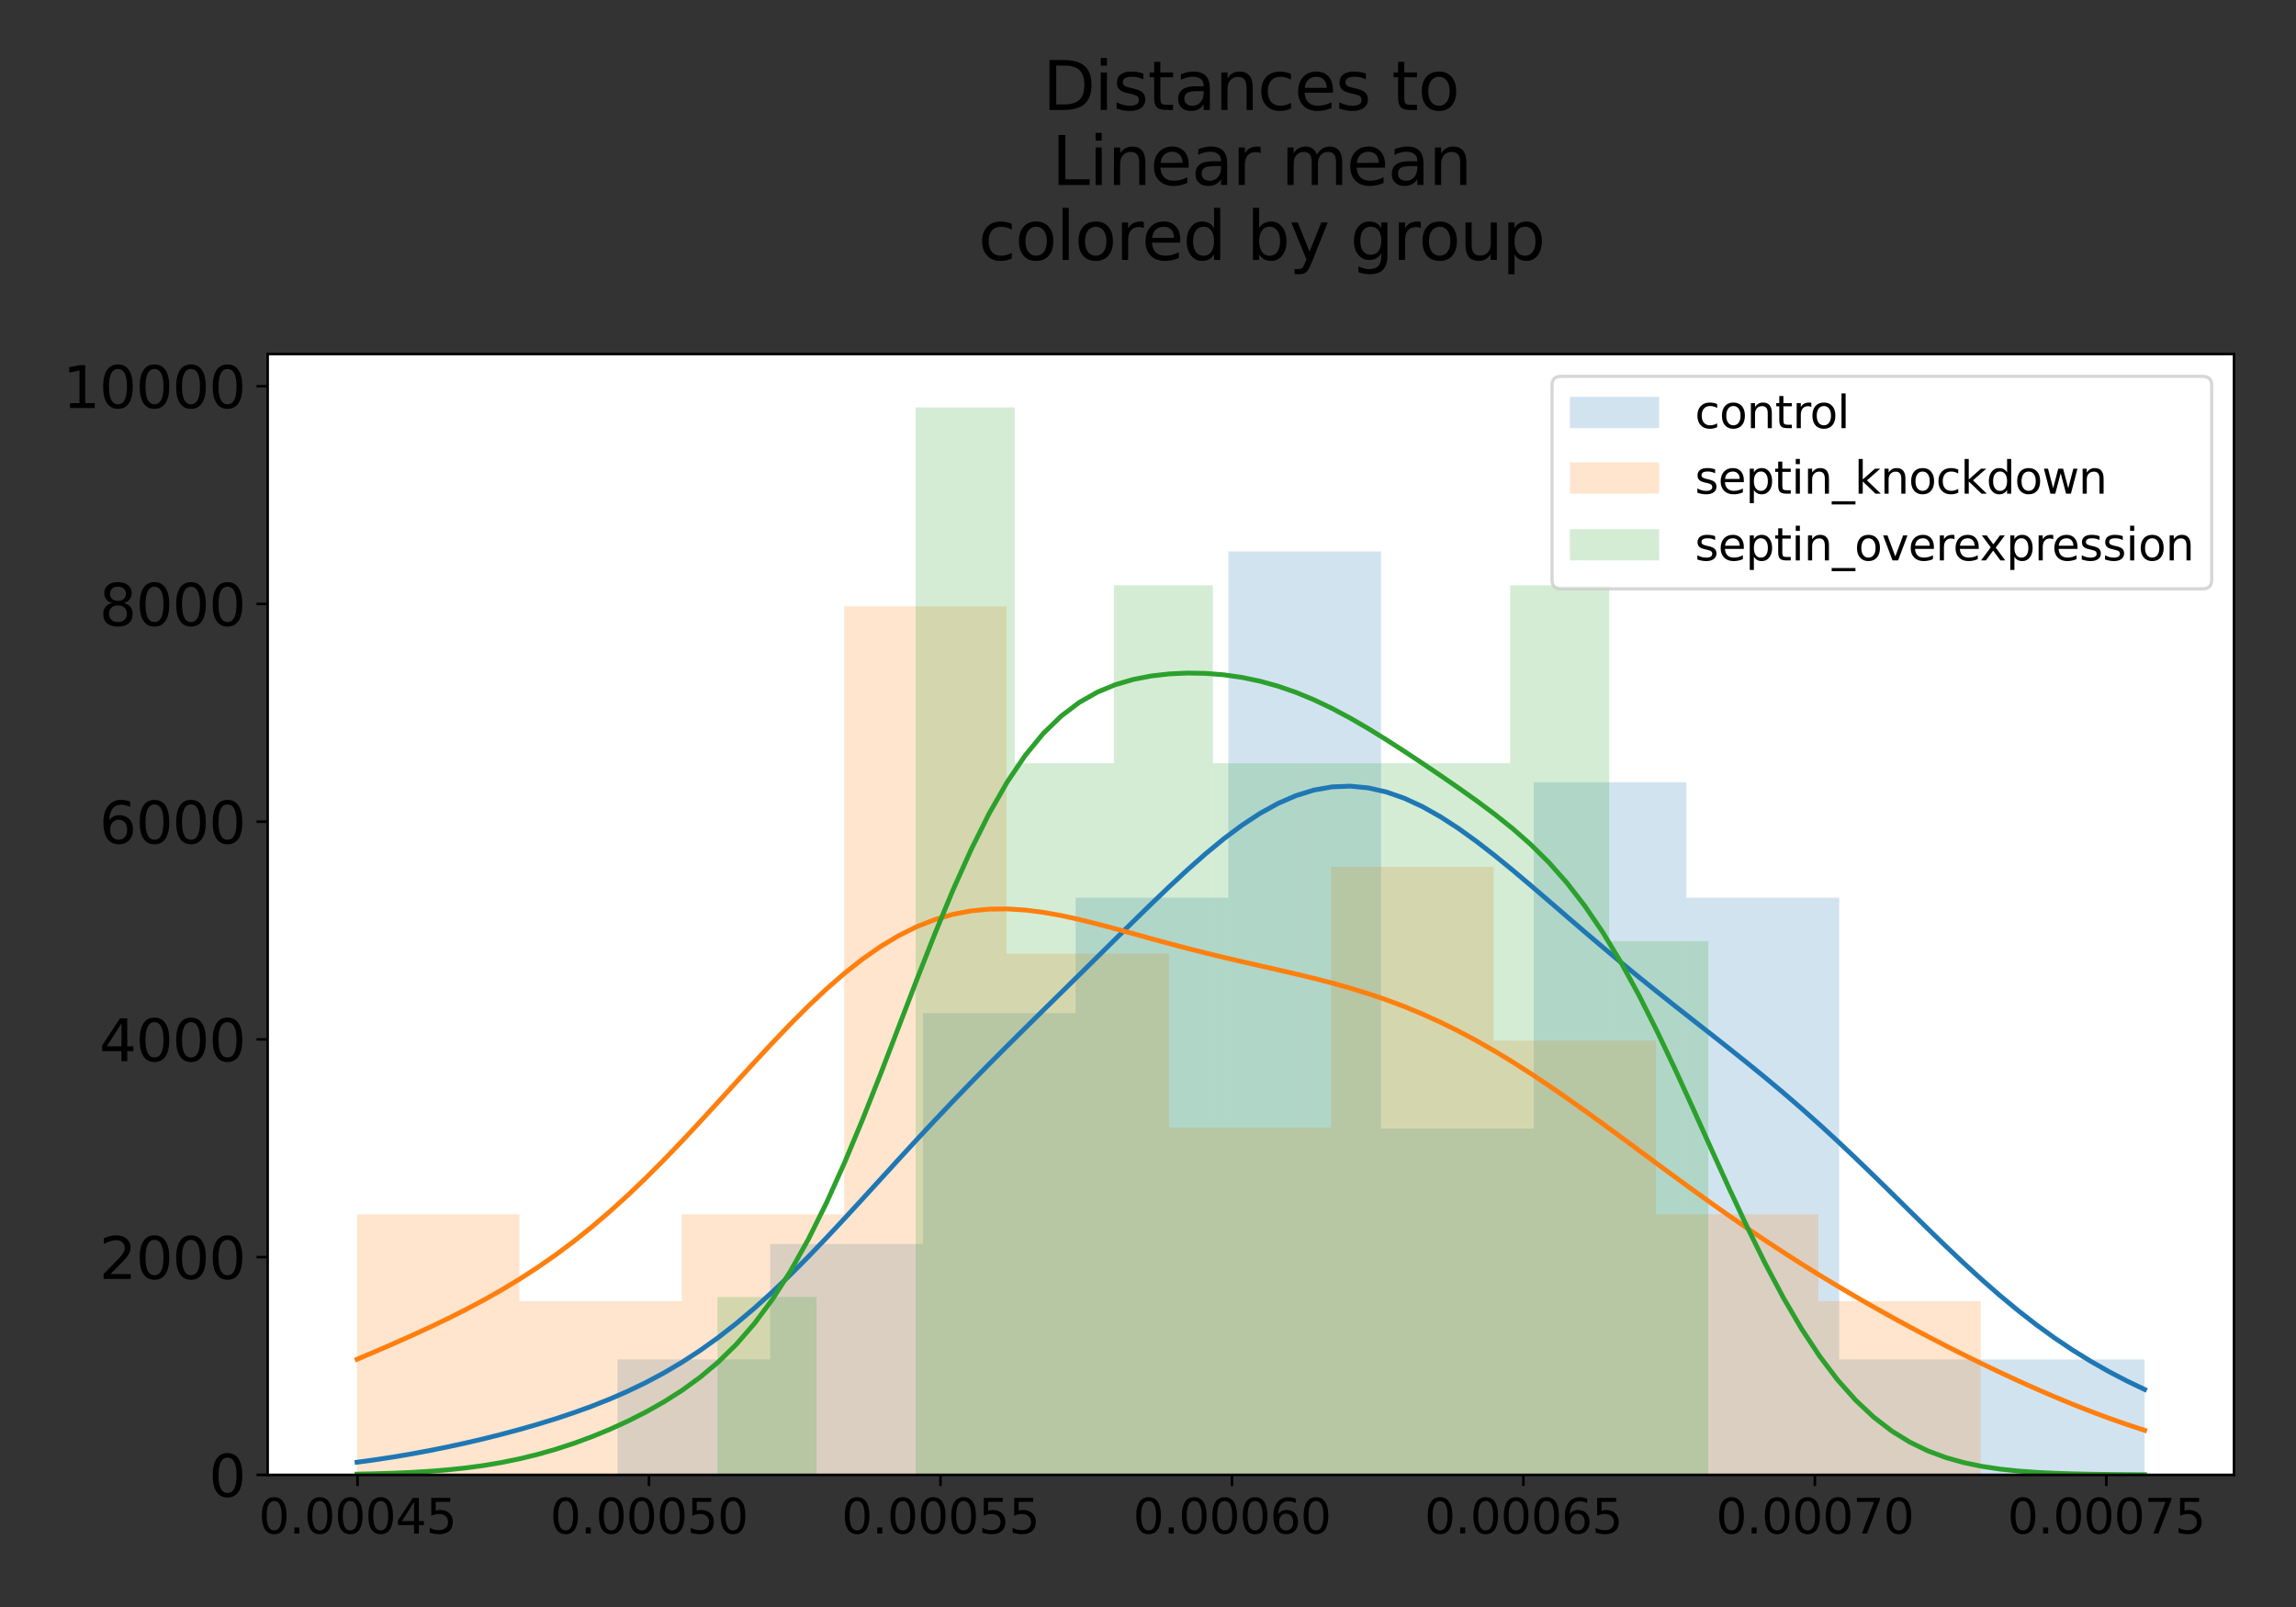 <?xml version="1.0" encoding="utf-8" standalone="no"?>
<!DOCTYPE svg PUBLIC "-//W3C//DTD SVG 1.1//EN"
  "http://www.w3.org/Graphics/SVG/1.1/DTD/svg11.dtd">
<svg xmlns:xlink="http://www.w3.org/1999/xlink" width="720pt" height="504pt" viewBox="0 0 720 504" xmlns="http://www.w3.org/2000/svg" version="1.1">
 <rect x="0" y="0" width="720" height="504" fill="#333333" stroke="none"/>
 <defs>
  <style type="text/css">*{stroke-linejoin: round; stroke-linecap: butt}</style>
 </defs>
 <g id="figure_1">
  <g id="patch_1">
   <path d="M 0 504
L 720 504
L 720 0
L 0 0
L 0 504
z
" style="fill: none"/>
  </g>
  <g id="axes_1">
   <g id="patch_2">
    <path d="M 83.94 462.56
L 700.56 462.56
L 700.56 111.04
L 83.94 111.04
z
" style="fill: #ffffff"/>
   </g>
   <g id="patch_3">
    <path d="M 193.637 462.56
L 241.527 462.56
L 241.527 426.357
L 193.637 426.357
z
" clip-path="url(#pc7be774b21)" style="fill: #1f77b4; opacity: 0.2"/>
   </g>
   <g id="patch_4">
    <path d="M 241.527 462.56
L 289.416 462.56
L 289.416 390.154
L 241.527 390.154
z
" clip-path="url(#pc7be774b21)" style="fill: #1f77b4; opacity: 0.2"/>
   </g>
   <g id="patch_5">
    <path d="M 289.416 462.56
L 337.306 462.56
L 337.306 317.748
L 289.416 317.748
z
" clip-path="url(#pc7be774b21)" style="fill: #1f77b4; opacity: 0.2"/>
   </g>
   <g id="patch_6">
    <path d="M 337.306 462.56
L 385.195 462.56
L 385.195 281.545
L 337.306 281.545
z
" clip-path="url(#pc7be774b21)" style="fill: #1f77b4; opacity: 0.2"/>
   </g>
   <g id="patch_7">
    <path d="M 385.195 462.56
L 433.084 462.56
L 433.084 172.936
L 385.195 172.936
z
" clip-path="url(#pc7be774b21)" style="fill: #1f77b4; opacity: 0.2"/>
   </g>
   <g id="patch_8">
    <path d="M 433.084 462.56
L 480.974 462.56
L 480.974 353.951
L 433.084 353.951
z
" clip-path="url(#pc7be774b21)" style="fill: #1f77b4; opacity: 0.2"/>
   </g>
   <g id="patch_9">
    <path d="M 480.974 462.56
L 528.863 462.56
L 528.863 245.342
L 480.974 245.342
z
" clip-path="url(#pc7be774b21)" style="fill: #1f77b4; opacity: 0.2"/>
   </g>
   <g id="patch_10">
    <path d="M 528.863 462.56
L 576.753 462.56
L 576.753 281.545
L 528.863 281.545
z
" clip-path="url(#pc7be774b21)" style="fill: #1f77b4; opacity: 0.2"/>
   </g>
   <g id="patch_11">
    <path d="M 576.753 462.56
L 624.642 462.56
L 624.642 426.357
L 576.753 426.357
z
" clip-path="url(#pc7be774b21)" style="fill: #1f77b4; opacity: 0.2"/>
   </g>
   <g id="patch_12">
    <path d="M 624.642 462.56
L 672.532 462.56
L 672.532 426.357
L 624.642 426.357
z
" clip-path="url(#pc7be774b21)" style="fill: #1f77b4; opacity: 0.2"/>
   </g>
   <g id="patch_13">
    <path d="M 111.968 462.56
L 162.885 462.56
L 162.885 380.839
L 111.968 380.839
z
" clip-path="url(#pc7be774b21)" style="fill: #ff7f0e; opacity: 0.2"/>
   </g>
   <g id="patch_14">
    <path d="M 162.885 462.56
L 213.802 462.56
L 213.802 408.08
L 162.885 408.08
z
" clip-path="url(#pc7be774b21)" style="fill: #ff7f0e; opacity: 0.2"/>
   </g>
   <g id="patch_15">
    <path d="M 213.802 462.56
L 264.719 462.56
L 264.719 380.839
L 213.802 380.839
z
" clip-path="url(#pc7be774b21)" style="fill: #ff7f0e; opacity: 0.2"/>
   </g>
   <g id="patch_16">
    <path d="M 264.719 462.56
L 315.637 462.56
L 315.637 190.158
L 264.719 190.158
z
" clip-path="url(#pc7be774b21)" style="fill: #ff7f0e; opacity: 0.2"/>
   </g>
   <g id="patch_17">
    <path d="M 315.637 462.56
L 366.554 462.56
L 366.554 299.119
L 315.637 299.119
z
" clip-path="url(#pc7be774b21)" style="fill: #ff7f0e; opacity: 0.2"/>
   </g>
   <g id="patch_18">
    <path d="M 366.554 462.56
L 417.471 462.56
L 417.471 353.599
L 366.554 353.599
z
" clip-path="url(#pc7be774b21)" style="fill: #ff7f0e; opacity: 0.2"/>
   </g>
   <g id="patch_19">
    <path d="M 417.471 462.56
L 468.388 462.56
L 468.388 271.879
L 417.471 271.879
z
" clip-path="url(#pc7be774b21)" style="fill: #ff7f0e; opacity: 0.2"/>
   </g>
   <g id="patch_20">
    <path d="M 468.388 462.56
L 519.305 462.56
L 519.305 326.359
L 468.388 326.359
z
" clip-path="url(#pc7be774b21)" style="fill: #ff7f0e; opacity: 0.2"/>
   </g>
   <g id="patch_21">
    <path d="M 519.305 462.56
L 570.222 462.56
L 570.222 380.839
L 519.305 380.839
z
" clip-path="url(#pc7be774b21)" style="fill: #ff7f0e; opacity: 0.2"/>
   </g>
   <g id="patch_22">
    <path d="M 570.222 462.56
L 621.139 462.56
L 621.139 408.08
L 570.222 408.08
z
" clip-path="url(#pc7be774b21)" style="fill: #ff7f0e; opacity: 0.2"/>
   </g>
   <g id="patch_23">
    <path d="M 224.987 462.56
L 256.059 462.56
L 256.059 406.763
L 224.987 406.763
z
" clip-path="url(#pc7be774b21)" style="fill: #2ca02c; opacity: 0.2"/>
   </g>
   <g id="patch_24">
    <path d="M 256.059 462.56
L 287.132 462.56
L 287.132 462.56
L 256.059 462.56
z
" clip-path="url(#pc7be774b21)" style="fill: #2ca02c; opacity: 0.2"/>
   </g>
   <g id="patch_25">
    <path d="M 287.132 462.56
L 318.204 462.56
L 318.204 127.779
L 287.132 127.779
z
" clip-path="url(#pc7be774b21)" style="fill: #2ca02c; opacity: 0.2"/>
   </g>
   <g id="patch_26">
    <path d="M 318.204 462.56
L 349.276 462.56
L 349.276 239.373
L 318.204 239.373
z
" clip-path="url(#pc7be774b21)" style="fill: #2ca02c; opacity: 0.2"/>
   </g>
   <g id="patch_27">
    <path d="M 349.276 462.56
L 380.349 462.56
L 380.349 183.576
L 349.276 183.576
z
" clip-path="url(#pc7be774b21)" style="fill: #2ca02c; opacity: 0.2"/>
   </g>
   <g id="patch_28">
    <path d="M 380.349 462.56
L 411.421 462.56
L 411.421 239.373
L 380.349 239.373
z
" clip-path="url(#pc7be774b21)" style="fill: #2ca02c; opacity: 0.2"/>
   </g>
   <g id="patch_29">
    <path d="M 411.421 462.56
L 442.493 462.56
L 442.493 239.373
L 411.421 239.373
z
" clip-path="url(#pc7be774b21)" style="fill: #2ca02c; opacity: 0.2"/>
   </g>
   <g id="patch_30">
    <path d="M 442.493 462.56
L 473.566 462.56
L 473.566 239.373
L 442.493 239.373
z
" clip-path="url(#pc7be774b21)" style="fill: #2ca02c; opacity: 0.2"/>
   </g>
   <g id="patch_31">
    <path d="M 473.566 462.56
L 504.638 462.56
L 504.638 183.576
L 473.566 183.576
z
" clip-path="url(#pc7be774b21)" style="fill: #2ca02c; opacity: 0.2"/>
   </g>
   <g id="patch_32">
    <path d="M 504.638 462.56
L 535.711 462.56
L 535.711 295.17
L 504.638 295.17
z
" clip-path="url(#pc7be774b21)" style="fill: #2ca02c; opacity: 0.2"/>
   </g>
   <g id="matplotlib.axis_1">
    <g id="xtick_1">
     <g id="line2d_1">
      <defs>
       <path id="m8745c8c488" d="M 0 0
L 0 3.5
" style="stroke: #000000; stroke-width: 0.8"/>
      </defs>
      <g>
       <use xlink:href="#m8745c8c488" x="112.113" y="462.56" style="stroke: #000000; stroke-width: 0.8"/>
      </g>
     </g>
     <g id="text_1">
      <!-- 0.00045 -->
      <g transform="translate(81.098 480.958)scale(0.15 -0.15)">
       <defs>
        <path id="DejaVuSans-30" d="M 2034 4250
Q 1547 4250 1301 3770
Q 1056 3291 1056 2328
Q 1056 1369 1301 889
Q 1547 409 2034 409
Q 2525 409 2770 889
Q 3016 1369 3016 2328
Q 3016 3291 2770 3770
Q 2525 4250 2034 4250
z
M 2034 4750
Q 2819 4750 3233 4129
Q 3647 3509 3647 2328
Q 3647 1150 3233 529
Q 2819 -91 2034 -91
Q 1250 -91 836 529
Q 422 1150 422 2328
Q 422 3509 836 4129
Q 1250 4750 2034 4750
z
" transform="scale(0.016)"/>
        <path id="DejaVuSans-2e" d="M 684 794
L 1344 794
L 1344 0
L 684 0
L 684 794
z
" transform="scale(0.016)"/>
        <path id="DejaVuSans-34" d="M 2419 4116
L 825 1625
L 2419 1625
L 2419 4116
z
M 2253 4666
L 3047 4666
L 3047 1625
L 3713 1625
L 3713 1100
L 3047 1100
L 3047 0
L 2419 0
L 2419 1100
L 313 1100
L 313 1709
L 2253 4666
z
" transform="scale(0.016)"/>
        <path id="DejaVuSans-35" d="M 691 4666
L 3169 4666
L 3169 4134
L 1269 4134
L 1269 2991
Q 1406 3038 1543 3061
Q 1681 3084 1819 3084
Q 2600 3084 3056 2656
Q 3513 2228 3513 1497
Q 3513 744 3044 326
Q 2575 -91 1722 -91
Q 1428 -91 1123 -41
Q 819 9 494 109
L 494 744
Q 775 591 1075 516
Q 1375 441 1709 441
Q 2250 441 2565 725
Q 2881 1009 2881 1497
Q 2881 1984 2565 2268
Q 2250 2553 1709 2553
Q 1456 2553 1204 2497
Q 953 2441 691 2322
L 691 4666
z
" transform="scale(0.016)"/>
       </defs>
       <use xlink:href="#DejaVuSans-30"/>
       <use xlink:href="#DejaVuSans-2e" x="63.623"/>
       <use xlink:href="#DejaVuSans-30" x="95.41"/>
       <use xlink:href="#DejaVuSans-30" x="159.033"/>
       <use xlink:href="#DejaVuSans-30" x="222.656"/>
       <use xlink:href="#DejaVuSans-34" x="286.279"/>
       <use xlink:href="#DejaVuSans-35" x="349.902"/>
      </g>
     </g>
    </g>
    <g id="xtick_2">
     <g id="line2d_2">
      <g>
       <use xlink:href="#m8745c8c488" x="203.515" y="462.56" style="stroke: #000000; stroke-width: 0.8"/>
      </g>
     </g>
     <g id="text_2">
      <!-- 0.00050 -->
      <g transform="translate(172.5 480.958)scale(0.15 -0.15)">
       <use xlink:href="#DejaVuSans-30"/>
       <use xlink:href="#DejaVuSans-2e" x="63.623"/>
       <use xlink:href="#DejaVuSans-30" x="95.41"/>
       <use xlink:href="#DejaVuSans-30" x="159.033"/>
       <use xlink:href="#DejaVuSans-30" x="222.656"/>
       <use xlink:href="#DejaVuSans-35" x="286.279"/>
       <use xlink:href="#DejaVuSans-30" x="349.902"/>
      </g>
     </g>
    </g>
    <g id="xtick_3">
     <g id="line2d_3">
      <g>
       <use xlink:href="#m8745c8c488" x="294.917" y="462.56" style="stroke: #000000; stroke-width: 0.8"/>
      </g>
     </g>
     <g id="text_3">
      <!-- 0.00055 -->
      <g transform="translate(263.902 480.958)scale(0.15 -0.15)">
       <use xlink:href="#DejaVuSans-30"/>
       <use xlink:href="#DejaVuSans-2e" x="63.623"/>
       <use xlink:href="#DejaVuSans-30" x="95.41"/>
       <use xlink:href="#DejaVuSans-30" x="159.033"/>
       <use xlink:href="#DejaVuSans-30" x="222.656"/>
       <use xlink:href="#DejaVuSans-35" x="286.279"/>
       <use xlink:href="#DejaVuSans-35" x="349.902"/>
      </g>
     </g>
    </g>
    <g id="xtick_4">
     <g id="line2d_4">
      <g>
       <use xlink:href="#m8745c8c488" x="386.319" y="462.56" style="stroke: #000000; stroke-width: 0.8"/>
      </g>
     </g>
     <g id="text_4">
      <!-- 0.00060 -->
      <g transform="translate(355.304 480.958)scale(0.15 -0.15)">
       <defs>
        <path id="DejaVuSans-36" d="M 2113 2584
Q 1688 2584 1439 2293
Q 1191 2003 1191 1497
Q 1191 994 1439 701
Q 1688 409 2113 409
Q 2538 409 2786 701
Q 3034 994 3034 1497
Q 3034 2003 2786 2293
Q 2538 2584 2113 2584
z
M 3366 4563
L 3366 3988
Q 3128 4100 2886 4159
Q 2644 4219 2406 4219
Q 1781 4219 1451 3797
Q 1122 3375 1075 2522
Q 1259 2794 1537 2939
Q 1816 3084 2150 3084
Q 2853 3084 3261 2657
Q 3669 2231 3669 1497
Q 3669 778 3244 343
Q 2819 -91 2113 -91
Q 1303 -91 875 529
Q 447 1150 447 2328
Q 447 3434 972 4092
Q 1497 4750 2381 4750
Q 2619 4750 2861 4703
Q 3103 4656 3366 4563
z
" transform="scale(0.016)"/>
       </defs>
       <use xlink:href="#DejaVuSans-30"/>
       <use xlink:href="#DejaVuSans-2e" x="63.623"/>
       <use xlink:href="#DejaVuSans-30" x="95.41"/>
       <use xlink:href="#DejaVuSans-30" x="159.033"/>
       <use xlink:href="#DejaVuSans-30" x="222.656"/>
       <use xlink:href="#DejaVuSans-36" x="286.279"/>
       <use xlink:href="#DejaVuSans-30" x="349.902"/>
      </g>
     </g>
    </g>
    <g id="xtick_5">
     <g id="line2d_5">
      <g>
       <use xlink:href="#m8745c8c488" x="477.72" y="462.56" style="stroke: #000000; stroke-width: 0.8"/>
      </g>
     </g>
     <g id="text_5">
      <!-- 0.00065 -->
      <g transform="translate(446.706 480.958)scale(0.15 -0.15)">
       <use xlink:href="#DejaVuSans-30"/>
       <use xlink:href="#DejaVuSans-2e" x="63.623"/>
       <use xlink:href="#DejaVuSans-30" x="95.41"/>
       <use xlink:href="#DejaVuSans-30" x="159.033"/>
       <use xlink:href="#DejaVuSans-30" x="222.656"/>
       <use xlink:href="#DejaVuSans-36" x="286.279"/>
       <use xlink:href="#DejaVuSans-35" x="349.902"/>
      </g>
     </g>
    </g>
    <g id="xtick_6">
     <g id="line2d_6">
      <g>
       <use xlink:href="#m8745c8c488" x="569.122" y="462.56" style="stroke: #000000; stroke-width: 0.8"/>
      </g>
     </g>
     <g id="text_6">
      <!-- 0.00070 -->
      <g transform="translate(538.107 480.958)scale(0.15 -0.15)">
       <defs>
        <path id="DejaVuSans-37" d="M 525 4666
L 3525 4666
L 3525 4397
L 1831 0
L 1172 0
L 2766 4134
L 525 4134
L 525 4666
z
" transform="scale(0.016)"/>
       </defs>
       <use xlink:href="#DejaVuSans-30"/>
       <use xlink:href="#DejaVuSans-2e" x="63.623"/>
       <use xlink:href="#DejaVuSans-30" x="95.41"/>
       <use xlink:href="#DejaVuSans-30" x="159.033"/>
       <use xlink:href="#DejaVuSans-30" x="222.656"/>
       <use xlink:href="#DejaVuSans-37" x="286.279"/>
       <use xlink:href="#DejaVuSans-30" x="349.902"/>
      </g>
     </g>
    </g>
    <g id="xtick_7">
     <g id="line2d_7">
      <g>
       <use xlink:href="#m8745c8c488" x="660.524" y="462.56" style="stroke: #000000; stroke-width: 0.8"/>
      </g>
     </g>
     <g id="text_7">
      <!-- 0.00075 -->
      <g transform="translate(629.509 480.958)scale(0.15 -0.15)">
       <use xlink:href="#DejaVuSans-30"/>
       <use xlink:href="#DejaVuSans-2e" x="63.623"/>
       <use xlink:href="#DejaVuSans-30" x="95.41"/>
       <use xlink:href="#DejaVuSans-30" x="159.033"/>
       <use xlink:href="#DejaVuSans-30" x="222.656"/>
       <use xlink:href="#DejaVuSans-37" x="286.279"/>
       <use xlink:href="#DejaVuSans-35" x="349.902"/>
      </g>
     </g>
    </g>
   </g>
   <g id="matplotlib.axis_2">
    <g id="ytick_1">
     <g id="line2d_8">
      <defs>
       <path id="me5b249cced" d="M 0 0
L -3.5 0
" style="stroke: #000000; stroke-width: 0.8"/>
      </defs>
      <g>
       <use xlink:href="#me5b249cced" x="83.94" y="462.56" style="stroke: #000000; stroke-width: 0.8"/>
      </g>
     </g>
     <g id="text_8">
      <!-- 0 -->
      <g transform="translate(65.487 469.399)scale(0.18 -0.18)">
       <use xlink:href="#DejaVuSans-30"/>
      </g>
     </g>
    </g>
    <g id="ytick_2">
     <g id="line2d_9">
      <g>
       <use xlink:href="#me5b249cced" x="83.94" y="394.274" style="stroke: #000000; stroke-width: 0.8"/>
      </g>
     </g>
     <g id="text_9">
      <!-- 2000 -->
      <g transform="translate(31.13 401.113)scale(0.18 -0.18)">
       <defs>
        <path id="DejaVuSans-32" d="M 1228 531
L 3431 531
L 3431 0
L 469 0
L 469 531
Q 828 903 1448 1529
Q 2069 2156 2228 2338
Q 2531 2678 2651 2914
Q 2772 3150 2772 3378
Q 2772 3750 2511 3984
Q 2250 4219 1831 4219
Q 1534 4219 1204 4116
Q 875 4013 500 3803
L 500 4441
Q 881 4594 1212 4672
Q 1544 4750 1819 4750
Q 2544 4750 2975 4387
Q 3406 4025 3406 3419
Q 3406 3131 3298 2873
Q 3191 2616 2906 2266
Q 2828 2175 2409 1742
Q 1991 1309 1228 531
z
" transform="scale(0.016)"/>
       </defs>
       <use xlink:href="#DejaVuSans-32"/>
       <use xlink:href="#DejaVuSans-30" x="63.623"/>
       <use xlink:href="#DejaVuSans-30" x="127.246"/>
       <use xlink:href="#DejaVuSans-30" x="190.869"/>
      </g>
     </g>
    </g>
    <g id="ytick_3">
     <g id="line2d_10">
      <g>
       <use xlink:href="#me5b249cced" x="83.94" y="325.988" style="stroke: #000000; stroke-width: 0.8"/>
      </g>
     </g>
     <g id="text_10">
      <!-- 4000 -->
      <g transform="translate(31.13 332.827)scale(0.18 -0.18)">
       <use xlink:href="#DejaVuSans-34"/>
       <use xlink:href="#DejaVuSans-30" x="63.623"/>
       <use xlink:href="#DejaVuSans-30" x="127.246"/>
       <use xlink:href="#DejaVuSans-30" x="190.869"/>
      </g>
     </g>
    </g>
    <g id="ytick_4">
     <g id="line2d_11">
      <g>
       <use xlink:href="#me5b249cced" x="83.94" y="257.702" style="stroke: #000000; stroke-width: 0.8"/>
      </g>
     </g>
     <g id="text_11">
      <!-- 6000 -->
      <g transform="translate(31.13 264.541)scale(0.18 -0.18)">
       <use xlink:href="#DejaVuSans-36"/>
       <use xlink:href="#DejaVuSans-30" x="63.623"/>
       <use xlink:href="#DejaVuSans-30" x="127.246"/>
       <use xlink:href="#DejaVuSans-30" x="190.869"/>
      </g>
     </g>
    </g>
    <g id="ytick_5">
     <g id="line2d_12">
      <g>
       <use xlink:href="#me5b249cced" x="83.94" y="189.416" style="stroke: #000000; stroke-width: 0.8"/>
      </g>
     </g>
     <g id="text_12">
      <!-- 8000 -->
      <g transform="translate(31.13 196.255)scale(0.18 -0.18)">
       <defs>
        <path id="DejaVuSans-38" d="M 2034 2216
Q 1584 2216 1326 1975
Q 1069 1734 1069 1313
Q 1069 891 1326 650
Q 1584 409 2034 409
Q 2484 409 2743 651
Q 3003 894 3003 1313
Q 3003 1734 2745 1975
Q 2488 2216 2034 2216
z
M 1403 2484
Q 997 2584 770 2862
Q 544 3141 544 3541
Q 544 4100 942 4425
Q 1341 4750 2034 4750
Q 2731 4750 3128 4425
Q 3525 4100 3525 3541
Q 3525 3141 3298 2862
Q 3072 2584 2669 2484
Q 3125 2378 3379 2068
Q 3634 1759 3634 1313
Q 3634 634 3220 271
Q 2806 -91 2034 -91
Q 1263 -91 848 271
Q 434 634 434 1313
Q 434 1759 690 2068
Q 947 2378 1403 2484
z
M 1172 3481
Q 1172 3119 1398 2916
Q 1625 2713 2034 2713
Q 2441 2713 2670 2916
Q 2900 3119 2900 3481
Q 2900 3844 2670 4047
Q 2441 4250 2034 4250
Q 1625 4250 1398 4047
Q 1172 3844 1172 3481
z
" transform="scale(0.016)"/>
       </defs>
       <use xlink:href="#DejaVuSans-38"/>
       <use xlink:href="#DejaVuSans-30" x="63.623"/>
       <use xlink:href="#DejaVuSans-30" x="127.246"/>
       <use xlink:href="#DejaVuSans-30" x="190.869"/>
      </g>
     </g>
    </g>
    <g id="ytick_6">
     <g id="line2d_13">
      <g>
       <use xlink:href="#me5b249cced" x="83.94" y="121.13" style="stroke: #000000; stroke-width: 0.8"/>
      </g>
     </g>
     <g id="text_13">
      <!-- 10000 -->
      <g transform="translate(19.677 127.969)scale(0.18 -0.18)">
       <defs>
        <path id="DejaVuSans-31" d="M 794 531
L 1825 531
L 1825 4091
L 703 3866
L 703 4441
L 1819 4666
L 2450 4666
L 2450 531
L 3481 531
L 3481 0
L 794 0
L 794 531
z
" transform="scale(0.016)"/>
       </defs>
       <use xlink:href="#DejaVuSans-31"/>
       <use xlink:href="#DejaVuSans-30" x="63.623"/>
       <use xlink:href="#DejaVuSans-30" x="127.246"/>
       <use xlink:href="#DejaVuSans-30" x="190.869"/>
       <use xlink:href="#DejaVuSans-30" x="254.492"/>
      </g>
     </g>
    </g>
   </g>
   <g id="line2d_14">
    <path d="M 111.968 458.594
L 117.63 457.823
L 123.293 456.959
L 128.955 456.002
L 134.617 454.953
L 140.279 453.811
L 145.942 452.579
L 151.604 451.255
L 157.266 449.839
L 162.929 448.323
L 168.591 446.701
L 174.253 444.956
L 179.915 443.071
L 185.578 441.021
L 191.24 438.778
L 196.902 436.309
L 202.564 433.582
L 208.227 430.564
L 213.889 427.224
L 219.551 423.539
L 225.213 419.494
L 230.876 415.083
L 236.538 410.313
L 242.2 405.203
L 247.862 399.784
L 253.525 394.098
L 259.187 388.197
L 264.849 382.136
L 270.511 375.975
L 276.174 369.77
L 281.836 363.572
L 287.498 357.424
L 293.16 351.356
L 298.823 345.388
L 304.485 339.524
L 310.147 333.758
L 315.81 328.075
L 321.472 322.452
L 327.134 316.865
L 332.796 311.291
L 338.459 305.712
L 344.121 300.122
L 349.783 294.526
L 355.445 288.945
L 361.108 283.417
L 366.77 277.995
L 372.432 272.745
L 378.094 267.746
L 383.757 263.084
L 389.419 258.848
L 395.081 255.125
L 400.743 251.996
L 406.406 249.53
L 412.068 247.781
L 417.73 246.786
L 423.392 246.56
L 429.055 247.099
L 434.717 248.378
L 440.379 250.355
L 446.041 252.971
L 451.704 256.154
L 457.366 259.824
L 463.028 263.898
L 468.69 268.287
L 474.353 272.91
L 480.015 277.687
L 485.677 282.549
L 491.34 287.436
L 497.002 292.302
L 502.664 297.11
L 508.326 301.84
L 513.989 306.483
L 519.651 311.043
L 525.313 315.535
L 530.975 319.983
L 536.638 324.42
L 542.3 328.881
L 547.962 333.404
L 553.624 338.022
L 559.287 342.766
L 564.949 347.658
L 570.611 352.707
L 576.273 357.914
L 581.936 363.264
L 587.598 368.73
L 593.26 374.276
L 598.922 379.855
L 604.585 385.414
L 610.247 390.899
L 615.909 396.253
L 621.571 401.427
L 627.234 406.376
L 632.896 411.065
L 638.558 415.469
L 644.221 419.574
L 649.883 423.376
L 655.545 426.881
L 661.207 430.103
L 666.87 433.06
L 672.532 435.776
" clip-path="url(#pc7be774b21)" style="fill: none; stroke: #1f77b4; stroke-width: 1.5; stroke-linecap: square"/>
   </g>
   <g id="line2d_15">
    <path d="M 111.968 426.317
L 117.63 423.908
L 123.293 421.452
L 128.955 418.933
L 134.617 416.332
L 140.279 413.625
L 145.942 410.784
L 151.604 407.781
L 157.266 404.586
L 162.929 401.168
L 168.591 397.501
L 174.253 393.562
L 179.915 389.333
L 185.578 384.802
L 191.24 379.966
L 196.902 374.832
L 202.564 369.415
L 208.227 363.743
L 213.889 357.852
L 219.551 351.79
L 225.213 345.613
L 230.876 339.388
L 236.538 333.187
L 242.2 327.084
L 247.862 321.161
L 253.525 315.496
L 259.187 310.164
L 264.849 305.236
L 270.511 300.774
L 276.174 296.828
L 281.836 293.437
L 287.498 290.626
L 293.16 288.403
L 298.823 286.762
L 304.485 285.683
L 310.147 285.131
L 315.81 285.06
L 321.472 285.413
L 327.134 286.129
L 332.796 287.141
L 338.459 288.382
L 344.121 289.787
L 349.783 291.295
L 355.445 292.854
L 361.108 294.421
L 366.77 295.961
L 372.432 297.452
L 378.094 298.885
L 383.757 300.258
L 389.419 301.582
L 395.081 302.876
L 400.743 304.163
L 406.406 305.476
L 412.068 306.846
L 417.73 308.309
L 423.392 309.895
L 429.055 311.637
L 434.717 313.559
L 440.379 315.683
L 446.041 318.025
L 451.704 320.591
L 457.366 323.386
L 463.028 326.405
L 468.69 329.639
L 474.353 333.072
L 480.015 336.687
L 485.677 340.461
L 491.34 344.37
L 497.002 348.387
L 502.664 352.484
L 508.326 356.636
L 513.989 360.815
L 519.651 364.998
L 525.313 369.161
L 530.975 373.283
L 536.638 377.349
L 542.3 381.342
L 547.962 385.252
L 553.624 389.071
L 559.287 392.792
L 564.949 396.414
L 570.611 399.937
L 576.273 403.363
L 581.936 406.694
L 587.598 409.937
L 593.26 413.094
L 598.922 416.172
L 604.585 419.173
L 610.247 422.1
L 615.909 424.954
L 621.571 427.734
L 627.234 430.437
L 632.896 433.061
L 638.558 435.597
L 644.221 438.041
L 649.883 440.383
L 655.545 442.617
L 661.207 444.733
L 666.87 446.725
L 672.532 448.587
" clip-path="url(#pc7be774b21)" style="fill: none; stroke: #ff7f0e; stroke-width: 1.5; stroke-linecap: square"/>
   </g>
   <g id="line2d_16">
    <path d="M 111.968 462.331
L 117.63 462.209
L 123.293 462.033
L 128.955 461.785
L 134.617 461.445
L 140.279 460.99
L 145.942 460.394
L 151.604 459.632
L 157.266 458.683
L 162.929 457.526
L 168.591 456.146
L 174.253 454.535
L 179.915 452.688
L 185.578 450.603
L 191.24 448.276
L 196.902 445.696
L 202.564 442.835
L 208.227 439.644
L 213.889 436.049
L 219.551 431.943
L 225.213 427.194
L 230.876 421.649
L 236.538 415.148
L 242.2 407.542
L 247.862 398.716
L 253.525 388.604
L 259.187 377.214
L 264.849 364.639
L 270.511 351.061
L 276.174 336.743
L 281.836 322.018
L 287.498 307.262
L 293.16 292.861
L 298.823 279.187
L 304.485 266.559
L 310.147 255.222
L 315.81 245.334
L 321.472 236.958
L 327.134 230.067
L 332.796 224.563
L 338.459 220.294
L 344.121 217.078
L 349.783 214.731
L 355.445 213.081
L 361.108 211.988
L 366.77 211.347
L 372.432 211.092
L 378.094 211.191
L 383.757 211.638
L 389.419 212.443
L 395.081 213.622
L 400.743 215.189
L 406.406 217.147
L 412.068 219.488
L 417.73 222.187
L 423.392 225.204
L 429.055 228.489
L 434.717 231.984
L 440.379 235.631
L 446.041 239.382
L 451.704 243.209
L 457.366 247.113
L 463.028 251.133
L 468.69 255.346
L 474.353 259.87
L 480.015 264.853
L 485.677 270.46
L 491.34 276.85
L 497.002 284.16
L 502.664 292.482
L 508.326 301.845
L 513.989 312.207
L 519.651 323.45
L 525.313 335.391
L 530.975 347.79
L 536.638 360.373
L 542.3 372.855
L 547.962 384.96
L 553.624 396.437
L 559.287 407.083
L 564.949 416.746
L 570.611 425.333
L 576.273 432.803
L 581.936 439.168
L 587.598 444.481
L 593.26 448.827
L 598.922 452.308
L 604.585 455.042
L 610.247 457.145
L 615.909 458.731
L 621.571 459.902
L 627.234 460.749
L 632.896 461.349
L 638.558 461.766
L 644.221 462.049
L 649.883 462.238
L 655.545 462.361
L 661.207 462.439
L 666.87 462.488
L 672.532 462.518
" clip-path="url(#pc7be774b21)" style="fill: none; stroke: #2ca02c; stroke-width: 1.5; stroke-linecap: square"/>
   </g>
   <g id="patch_33">
    <path d="M 83.94 462.56
L 83.94 111.04
" style="fill: none; stroke: #000000; stroke-width: 0.8; stroke-linejoin: miter; stroke-linecap: square"/>
   </g>
   <g id="patch_34">
    <path d="M 700.56 462.56
L 700.56 111.04
" style="fill: none; stroke: #000000; stroke-width: 0.8; stroke-linejoin: miter; stroke-linecap: square"/>
   </g>
   <g id="patch_35">
    <path d="M 83.94 462.56
L 700.56 462.56
" style="fill: none; stroke: #000000; stroke-width: 0.8; stroke-linejoin: miter; stroke-linecap: square"/>
   </g>
   <g id="patch_36">
    <path d="M 83.94 111.04
L 700.56 111.04
" style="fill: none; stroke: #000000; stroke-width: 0.8; stroke-linejoin: miter; stroke-linecap: square"/>
   </g>
   <g id="text_14">
    <!-- Distances to -->
    <g transform="translate(326.991 34.494)scale(0.21 -0.21)">
     <defs>
      <path id="DejaVuSans-44" d="M 1259 4147
L 1259 519
L 2022 519
Q 2988 519 3436 956
Q 3884 1394 3884 2338
Q 3884 3275 3436 3711
Q 2988 4147 2022 4147
L 1259 4147
z
M 628 4666
L 1925 4666
Q 3281 4666 3915 4102
Q 4550 3538 4550 2338
Q 4550 1131 3912 565
Q 3275 0 1925 0
L 628 0
L 628 4666
z
" transform="scale(0.016)"/>
      <path id="DejaVuSans-69" d="M 603 3500
L 1178 3500
L 1178 0
L 603 0
L 603 3500
z
M 603 4863
L 1178 4863
L 1178 4134
L 603 4134
L 603 4863
z
" transform="scale(0.016)"/>
      <path id="DejaVuSans-73" d="M 2834 3397
L 2834 2853
Q 2591 2978 2328 3040
Q 2066 3103 1784 3103
Q 1356 3103 1142 2972
Q 928 2841 928 2578
Q 928 2378 1081 2264
Q 1234 2150 1697 2047
L 1894 2003
Q 2506 1872 2764 1633
Q 3022 1394 3022 966
Q 3022 478 2636 193
Q 2250 -91 1575 -91
Q 1294 -91 989 -36
Q 684 19 347 128
L 347 722
Q 666 556 975 473
Q 1284 391 1588 391
Q 1994 391 2212 530
Q 2431 669 2431 922
Q 2431 1156 2273 1281
Q 2116 1406 1581 1522
L 1381 1569
Q 847 1681 609 1914
Q 372 2147 372 2553
Q 372 3047 722 3315
Q 1072 3584 1716 3584
Q 2034 3584 2315 3537
Q 2597 3491 2834 3397
z
" transform="scale(0.016)"/>
      <path id="DejaVuSans-74" d="M 1172 4494
L 1172 3500
L 2356 3500
L 2356 3053
L 1172 3053
L 1172 1153
Q 1172 725 1289 603
Q 1406 481 1766 481
L 2356 481
L 2356 0
L 1766 0
Q 1100 0 847 248
Q 594 497 594 1153
L 594 3053
L 172 3053
L 172 3500
L 594 3500
L 594 4494
L 1172 4494
z
" transform="scale(0.016)"/>
      <path id="DejaVuSans-61" d="M 2194 1759
Q 1497 1759 1228 1600
Q 959 1441 959 1056
Q 959 750 1161 570
Q 1363 391 1709 391
Q 2188 391 2477 730
Q 2766 1069 2766 1631
L 2766 1759
L 2194 1759
z
M 3341 1997
L 3341 0
L 2766 0
L 2766 531
Q 2569 213 2275 61
Q 1981 -91 1556 -91
Q 1019 -91 701 211
Q 384 513 384 1019
Q 384 1609 779 1909
Q 1175 2209 1959 2209
L 2766 2209
L 2766 2266
Q 2766 2663 2505 2880
Q 2244 3097 1772 3097
Q 1472 3097 1187 3025
Q 903 2953 641 2809
L 641 3341
Q 956 3463 1253 3523
Q 1550 3584 1831 3584
Q 2591 3584 2966 3190
Q 3341 2797 3341 1997
z
" transform="scale(0.016)"/>
      <path id="DejaVuSans-6e" d="M 3513 2113
L 3513 0
L 2938 0
L 2938 2094
Q 2938 2591 2744 2837
Q 2550 3084 2163 3084
Q 1697 3084 1428 2787
Q 1159 2491 1159 1978
L 1159 0
L 581 0
L 581 3500
L 1159 3500
L 1159 2956
Q 1366 3272 1645 3428
Q 1925 3584 2291 3584
Q 2894 3584 3203 3211
Q 3513 2838 3513 2113
z
" transform="scale(0.016)"/>
      <path id="DejaVuSans-63" d="M 3122 3366
L 3122 2828
Q 2878 2963 2633 3030
Q 2388 3097 2138 3097
Q 1578 3097 1268 2742
Q 959 2388 959 1747
Q 959 1106 1268 751
Q 1578 397 2138 397
Q 2388 397 2633 464
Q 2878 531 3122 666
L 3122 134
Q 2881 22 2623 -34
Q 2366 -91 2075 -91
Q 1284 -91 818 406
Q 353 903 353 1747
Q 353 2603 823 3093
Q 1294 3584 2113 3584
Q 2378 3584 2631 3529
Q 2884 3475 3122 3366
z
" transform="scale(0.016)"/>
      <path id="DejaVuSans-65" d="M 3597 1894
L 3597 1613
L 953 1613
Q 991 1019 1311 708
Q 1631 397 2203 397
Q 2534 397 2845 478
Q 3156 559 3463 722
L 3463 178
Q 3153 47 2828 -22
Q 2503 -91 2169 -91
Q 1331 -91 842 396
Q 353 884 353 1716
Q 353 2575 817 3079
Q 1281 3584 2069 3584
Q 2775 3584 3186 3129
Q 3597 2675 3597 1894
z
M 3022 2063
Q 3016 2534 2758 2815
Q 2500 3097 2075 3097
Q 1594 3097 1305 2825
Q 1016 2553 972 2059
L 3022 2063
z
" transform="scale(0.016)"/>
      <path id="DejaVuSans-20" transform="scale(0.016)"/>
      <path id="DejaVuSans-6f" d="M 1959 3097
Q 1497 3097 1228 2736
Q 959 2375 959 1747
Q 959 1119 1226 758
Q 1494 397 1959 397
Q 2419 397 2687 759
Q 2956 1122 2956 1747
Q 2956 2369 2687 2733
Q 2419 3097 1959 3097
z
M 1959 3584
Q 2709 3584 3137 3096
Q 3566 2609 3566 1747
Q 3566 888 3137 398
Q 2709 -91 1959 -91
Q 1206 -91 779 398
Q 353 888 353 1747
Q 353 2609 779 3096
Q 1206 3584 1959 3584
z
" transform="scale(0.016)"/>
     </defs>
     <use xlink:href="#DejaVuSans-44"/>
     <use xlink:href="#DejaVuSans-69" x="77.002"/>
     <use xlink:href="#DejaVuSans-73" x="104.785"/>
     <use xlink:href="#DejaVuSans-74" x="156.885"/>
     <use xlink:href="#DejaVuSans-61" x="196.094"/>
     <use xlink:href="#DejaVuSans-6e" x="257.373"/>
     <use xlink:href="#DejaVuSans-63" x="320.752"/>
     <use xlink:href="#DejaVuSans-65" x="375.732"/>
     <use xlink:href="#DejaVuSans-73" x="437.256"/>
     <use xlink:href="#DejaVuSans-20" x="489.355"/>
     <use xlink:href="#DejaVuSans-74" x="521.143"/>
     <use xlink:href="#DejaVuSans-6f" x="560.352"/>
    </g>
    <!--  Linear mean -->
    <g transform="translate(323.165 58.009)scale(0.21 -0.21)">
     <defs>
      <path id="DejaVuSans-4c" d="M 628 4666
L 1259 4666
L 1259 531
L 3531 531
L 3531 0
L 628 0
L 628 4666
z
" transform="scale(0.016)"/>
      <path id="DejaVuSans-72" d="M 2631 2963
Q 2534 3019 2420 3045
Q 2306 3072 2169 3072
Q 1681 3072 1420 2755
Q 1159 2438 1159 1844
L 1159 0
L 581 0
L 581 3500
L 1159 3500
L 1159 2956
Q 1341 3275 1631 3429
Q 1922 3584 2338 3584
Q 2397 3584 2469 3576
Q 2541 3569 2628 3553
L 2631 2963
z
" transform="scale(0.016)"/>
      <path id="DejaVuSans-6d" d="M 3328 2828
Q 3544 3216 3844 3400
Q 4144 3584 4550 3584
Q 5097 3584 5394 3201
Q 5691 2819 5691 2113
L 5691 0
L 5113 0
L 5113 2094
Q 5113 2597 4934 2840
Q 4756 3084 4391 3084
Q 3944 3084 3684 2787
Q 3425 2491 3425 1978
L 3425 0
L 2847 0
L 2847 2094
Q 2847 2600 2669 2842
Q 2491 3084 2119 3084
Q 1678 3084 1418 2786
Q 1159 2488 1159 1978
L 1159 0
L 581 0
L 581 3500
L 1159 3500
L 1159 2956
Q 1356 3278 1631 3431
Q 1906 3584 2284 3584
Q 2666 3584 2933 3390
Q 3200 3197 3328 2828
z
" transform="scale(0.016)"/>
     </defs>
     <use xlink:href="#DejaVuSans-20"/>
     <use xlink:href="#DejaVuSans-4c" x="31.787"/>
     <use xlink:href="#DejaVuSans-69" x="87.5"/>
     <use xlink:href="#DejaVuSans-6e" x="115.283"/>
     <use xlink:href="#DejaVuSans-65" x="178.662"/>
     <use xlink:href="#DejaVuSans-61" x="240.186"/>
     <use xlink:href="#DejaVuSans-72" x="301.465"/>
     <use xlink:href="#DejaVuSans-20" x="342.578"/>
     <use xlink:href="#DejaVuSans-6d" x="374.365"/>
     <use xlink:href="#DejaVuSans-65" x="471.777"/>
     <use xlink:href="#DejaVuSans-61" x="533.301"/>
     <use xlink:href="#DejaVuSans-6e" x="594.58"/>
    </g>
    <!--  colored by group -->
    <g transform="translate(300.121 81.525)scale(0.21 -0.21)">
     <defs>
      <path id="DejaVuSans-6c" d="M 603 4863
L 1178 4863
L 1178 0
L 603 0
L 603 4863
z
" transform="scale(0.016)"/>
      <path id="DejaVuSans-64" d="M 2906 2969
L 2906 4863
L 3481 4863
L 3481 0
L 2906 0
L 2906 525
Q 2725 213 2448 61
Q 2172 -91 1784 -91
Q 1150 -91 751 415
Q 353 922 353 1747
Q 353 2572 751 3078
Q 1150 3584 1784 3584
Q 2172 3584 2448 3432
Q 2725 3281 2906 2969
z
M 947 1747
Q 947 1113 1208 752
Q 1469 391 1925 391
Q 2381 391 2643 752
Q 2906 1113 2906 1747
Q 2906 2381 2643 2742
Q 2381 3103 1925 3103
Q 1469 3103 1208 2742
Q 947 2381 947 1747
z
" transform="scale(0.016)"/>
      <path id="DejaVuSans-62" d="M 3116 1747
Q 3116 2381 2855 2742
Q 2594 3103 2138 3103
Q 1681 3103 1420 2742
Q 1159 2381 1159 1747
Q 1159 1113 1420 752
Q 1681 391 2138 391
Q 2594 391 2855 752
Q 3116 1113 3116 1747
z
M 1159 2969
Q 1341 3281 1617 3432
Q 1894 3584 2278 3584
Q 2916 3584 3314 3078
Q 3713 2572 3713 1747
Q 3713 922 3314 415
Q 2916 -91 2278 -91
Q 1894 -91 1617 61
Q 1341 213 1159 525
L 1159 0
L 581 0
L 581 4863
L 1159 4863
L 1159 2969
z
" transform="scale(0.016)"/>
      <path id="DejaVuSans-79" d="M 2059 -325
Q 1816 -950 1584 -1140
Q 1353 -1331 966 -1331
L 506 -1331
L 506 -850
L 844 -850
Q 1081 -850 1212 -737
Q 1344 -625 1503 -206
L 1606 56
L 191 3500
L 800 3500
L 1894 763
L 2988 3500
L 3597 3500
L 2059 -325
z
" transform="scale(0.016)"/>
      <path id="DejaVuSans-67" d="M 2906 1791
Q 2906 2416 2648 2759
Q 2391 3103 1925 3103
Q 1463 3103 1205 2759
Q 947 2416 947 1791
Q 947 1169 1205 825
Q 1463 481 1925 481
Q 2391 481 2648 825
Q 2906 1169 2906 1791
z
M 3481 434
Q 3481 -459 3084 -895
Q 2688 -1331 1869 -1331
Q 1566 -1331 1297 -1286
Q 1028 -1241 775 -1147
L 775 -588
Q 1028 -725 1275 -790
Q 1522 -856 1778 -856
Q 2344 -856 2625 -561
Q 2906 -266 2906 331
L 2906 616
Q 2728 306 2450 153
Q 2172 0 1784 0
Q 1141 0 747 490
Q 353 981 353 1791
Q 353 2603 747 3093
Q 1141 3584 1784 3584
Q 2172 3584 2450 3431
Q 2728 3278 2906 2969
L 2906 3500
L 3481 3500
L 3481 434
z
" transform="scale(0.016)"/>
      <path id="DejaVuSans-75" d="M 544 1381
L 544 3500
L 1119 3500
L 1119 1403
Q 1119 906 1312 657
Q 1506 409 1894 409
Q 2359 409 2629 706
Q 2900 1003 2900 1516
L 2900 3500
L 3475 3500
L 3475 0
L 2900 0
L 2900 538
Q 2691 219 2414 64
Q 2138 -91 1772 -91
Q 1169 -91 856 284
Q 544 659 544 1381
z
M 1991 3584
L 1991 3584
z
" transform="scale(0.016)"/>
      <path id="DejaVuSans-70" d="M 1159 525
L 1159 -1331
L 581 -1331
L 581 3500
L 1159 3500
L 1159 2969
Q 1341 3281 1617 3432
Q 1894 3584 2278 3584
Q 2916 3584 3314 3078
Q 3713 2572 3713 1747
Q 3713 922 3314 415
Q 2916 -91 2278 -91
Q 1894 -91 1617 61
Q 1341 213 1159 525
z
M 3116 1747
Q 3116 2381 2855 2742
Q 2594 3103 2138 3103
Q 1681 3103 1420 2742
Q 1159 2381 1159 1747
Q 1159 1113 1420 752
Q 1681 391 2138 391
Q 2594 391 2855 752
Q 3116 1113 3116 1747
z
" transform="scale(0.016)"/>
     </defs>
     <use xlink:href="#DejaVuSans-20"/>
     <use xlink:href="#DejaVuSans-63" x="31.787"/>
     <use xlink:href="#DejaVuSans-6f" x="86.768"/>
     <use xlink:href="#DejaVuSans-6c" x="147.949"/>
     <use xlink:href="#DejaVuSans-6f" x="175.732"/>
     <use xlink:href="#DejaVuSans-72" x="236.914"/>
     <use xlink:href="#DejaVuSans-65" x="275.777"/>
     <use xlink:href="#DejaVuSans-64" x="337.301"/>
     <use xlink:href="#DejaVuSans-20" x="400.777"/>
     <use xlink:href="#DejaVuSans-62" x="432.564"/>
     <use xlink:href="#DejaVuSans-79" x="496.041"/>
     <use xlink:href="#DejaVuSans-20" x="555.221"/>
     <use xlink:href="#DejaVuSans-67" x="587.008"/>
     <use xlink:href="#DejaVuSans-72" x="650.484"/>
     <use xlink:href="#DejaVuSans-6f" x="689.348"/>
     <use xlink:href="#DejaVuSans-75" x="750.529"/>
     <use xlink:href="#DejaVuSans-70" x="813.908"/>
    </g>
    <!--   -->
    <g transform="translate(388.913 105.04)scale(0.21 -0.21)">
     <use xlink:href="#DejaVuSans-20"/>
    </g>
   </g>
   <g id="legend_1">
    <g id="patch_37">
     <path d="M 489.495 184.667
L 690.76 184.667
Q 693.56 184.667 693.56 181.867
L 693.56 120.84
Q 693.56 118.04 690.76 118.04
L 489.495 118.04
Q 486.695 118.04 486.695 120.84
L 486.695 181.867
Q 486.695 184.667 489.495 184.667
z
" style="fill: #ffffff; opacity: 0.8; stroke: #cccccc; stroke-linejoin: miter"/>
    </g>
    <g id="patch_38">
     <path d="M 492.295 134.278
L 520.295 134.278
L 520.295 124.478
L 492.295 124.478
z
" style="fill: #1f77b4; opacity: 0.2"/>
    </g>
    <g id="text_15">
     <!-- control -->
     <g transform="translate(531.495 134.278)scale(0.14 -0.14)">
      <use xlink:href="#DejaVuSans-63"/>
      <use xlink:href="#DejaVuSans-6f" x="54.98"/>
      <use xlink:href="#DejaVuSans-6e" x="116.162"/>
      <use xlink:href="#DejaVuSans-74" x="179.541"/>
      <use xlink:href="#DejaVuSans-72" x="218.75"/>
      <use xlink:href="#DejaVuSans-6f" x="257.613"/>
      <use xlink:href="#DejaVuSans-6c" x="318.795"/>
     </g>
    </g>
    <g id="patch_39">
     <path d="M 492.295 154.827
L 520.295 154.827
L 520.295 145.027
L 492.295 145.027
z
" style="fill: #ff7f0e; opacity: 0.2"/>
    </g>
    <g id="text_16">
     <!-- septin_knockdown -->
     <g transform="translate(531.495 154.827)scale(0.14 -0.14)">
      <defs>
       <path id="DejaVuSans-5f" d="M 3263 -1063
L 3263 -1509
L -63 -1509
L -63 -1063
L 3263 -1063
z
" transform="scale(0.016)"/>
       <path id="DejaVuSans-6b" d="M 581 4863
L 1159 4863
L 1159 1991
L 2875 3500
L 3609 3500
L 1753 1863
L 3688 0
L 2938 0
L 1159 1709
L 1159 0
L 581 0
L 581 4863
z
" transform="scale(0.016)"/>
       <path id="DejaVuSans-77" d="M 269 3500
L 844 3500
L 1563 769
L 2278 3500
L 2956 3500
L 3675 769
L 4391 3500
L 4966 3500
L 4050 0
L 3372 0
L 2619 2869
L 1863 0
L 1184 0
L 269 3500
z
" transform="scale(0.016)"/>
      </defs>
      <use xlink:href="#DejaVuSans-73"/>
      <use xlink:href="#DejaVuSans-65" x="52.1"/>
      <use xlink:href="#DejaVuSans-70" x="113.623"/>
      <use xlink:href="#DejaVuSans-74" x="177.1"/>
      <use xlink:href="#DejaVuSans-69" x="216.309"/>
      <use xlink:href="#DejaVuSans-6e" x="244.092"/>
      <use xlink:href="#DejaVuSans-5f" x="307.471"/>
      <use xlink:href="#DejaVuSans-6b" x="357.471"/>
      <use xlink:href="#DejaVuSans-6e" x="415.381"/>
      <use xlink:href="#DejaVuSans-6f" x="478.76"/>
      <use xlink:href="#DejaVuSans-63" x="539.941"/>
      <use xlink:href="#DejaVuSans-6b" x="594.922"/>
      <use xlink:href="#DejaVuSans-64" x="652.832"/>
      <use xlink:href="#DejaVuSans-6f" x="716.309"/>
      <use xlink:href="#DejaVuSans-77" x="777.49"/>
      <use xlink:href="#DejaVuSans-6e" x="859.277"/>
     </g>
    </g>
    <g id="patch_40">
     <path d="M 492.295 175.766
L 520.295 175.766
L 520.295 165.966
L 492.295 165.966
z
" style="fill: #2ca02c; opacity: 0.2"/>
    </g>
    <g id="text_17">
     <!-- septin_overexpression -->
     <g transform="translate(531.495 175.766)scale(0.14 -0.14)">
      <defs>
       <path id="DejaVuSans-76" d="M 191 3500
L 800 3500
L 1894 563
L 2988 3500
L 3597 3500
L 2284 0
L 1503 0
L 191 3500
z
" transform="scale(0.016)"/>
       <path id="DejaVuSans-78" d="M 3513 3500
L 2247 1797
L 3578 0
L 2900 0
L 1881 1375
L 863 0
L 184 0
L 1544 1831
L 300 3500
L 978 3500
L 1906 2253
L 2834 3500
L 3513 3500
z
" transform="scale(0.016)"/>
      </defs>
      <use xlink:href="#DejaVuSans-73"/>
      <use xlink:href="#DejaVuSans-65" x="52.1"/>
      <use xlink:href="#DejaVuSans-70" x="113.623"/>
      <use xlink:href="#DejaVuSans-74" x="177.1"/>
      <use xlink:href="#DejaVuSans-69" x="216.309"/>
      <use xlink:href="#DejaVuSans-6e" x="244.092"/>
      <use xlink:href="#DejaVuSans-5f" x="307.471"/>
      <use xlink:href="#DejaVuSans-6f" x="357.471"/>
      <use xlink:href="#DejaVuSans-76" x="418.652"/>
      <use xlink:href="#DejaVuSans-65" x="477.832"/>
      <use xlink:href="#DejaVuSans-72" x="539.355"/>
      <use xlink:href="#DejaVuSans-65" x="578.219"/>
      <use xlink:href="#DejaVuSans-78" x="637.992"/>
      <use xlink:href="#DejaVuSans-70" x="697.172"/>
      <use xlink:href="#DejaVuSans-72" x="760.648"/>
      <use xlink:href="#DejaVuSans-65" x="799.512"/>
      <use xlink:href="#DejaVuSans-73" x="861.035"/>
      <use xlink:href="#DejaVuSans-73" x="913.135"/>
      <use xlink:href="#DejaVuSans-69" x="965.234"/>
      <use xlink:href="#DejaVuSans-6f" x="993.018"/>
      <use xlink:href="#DejaVuSans-6e" x="1054.199"/>
     </g>
    </g>
   </g>
  </g>
 </g>
 <defs>
  <clipPath id="pc7be774b21">
   <rect x="83.94" y="111.04" width="616.62" height="351.52"/>
  </clipPath>
 </defs>
</svg>
